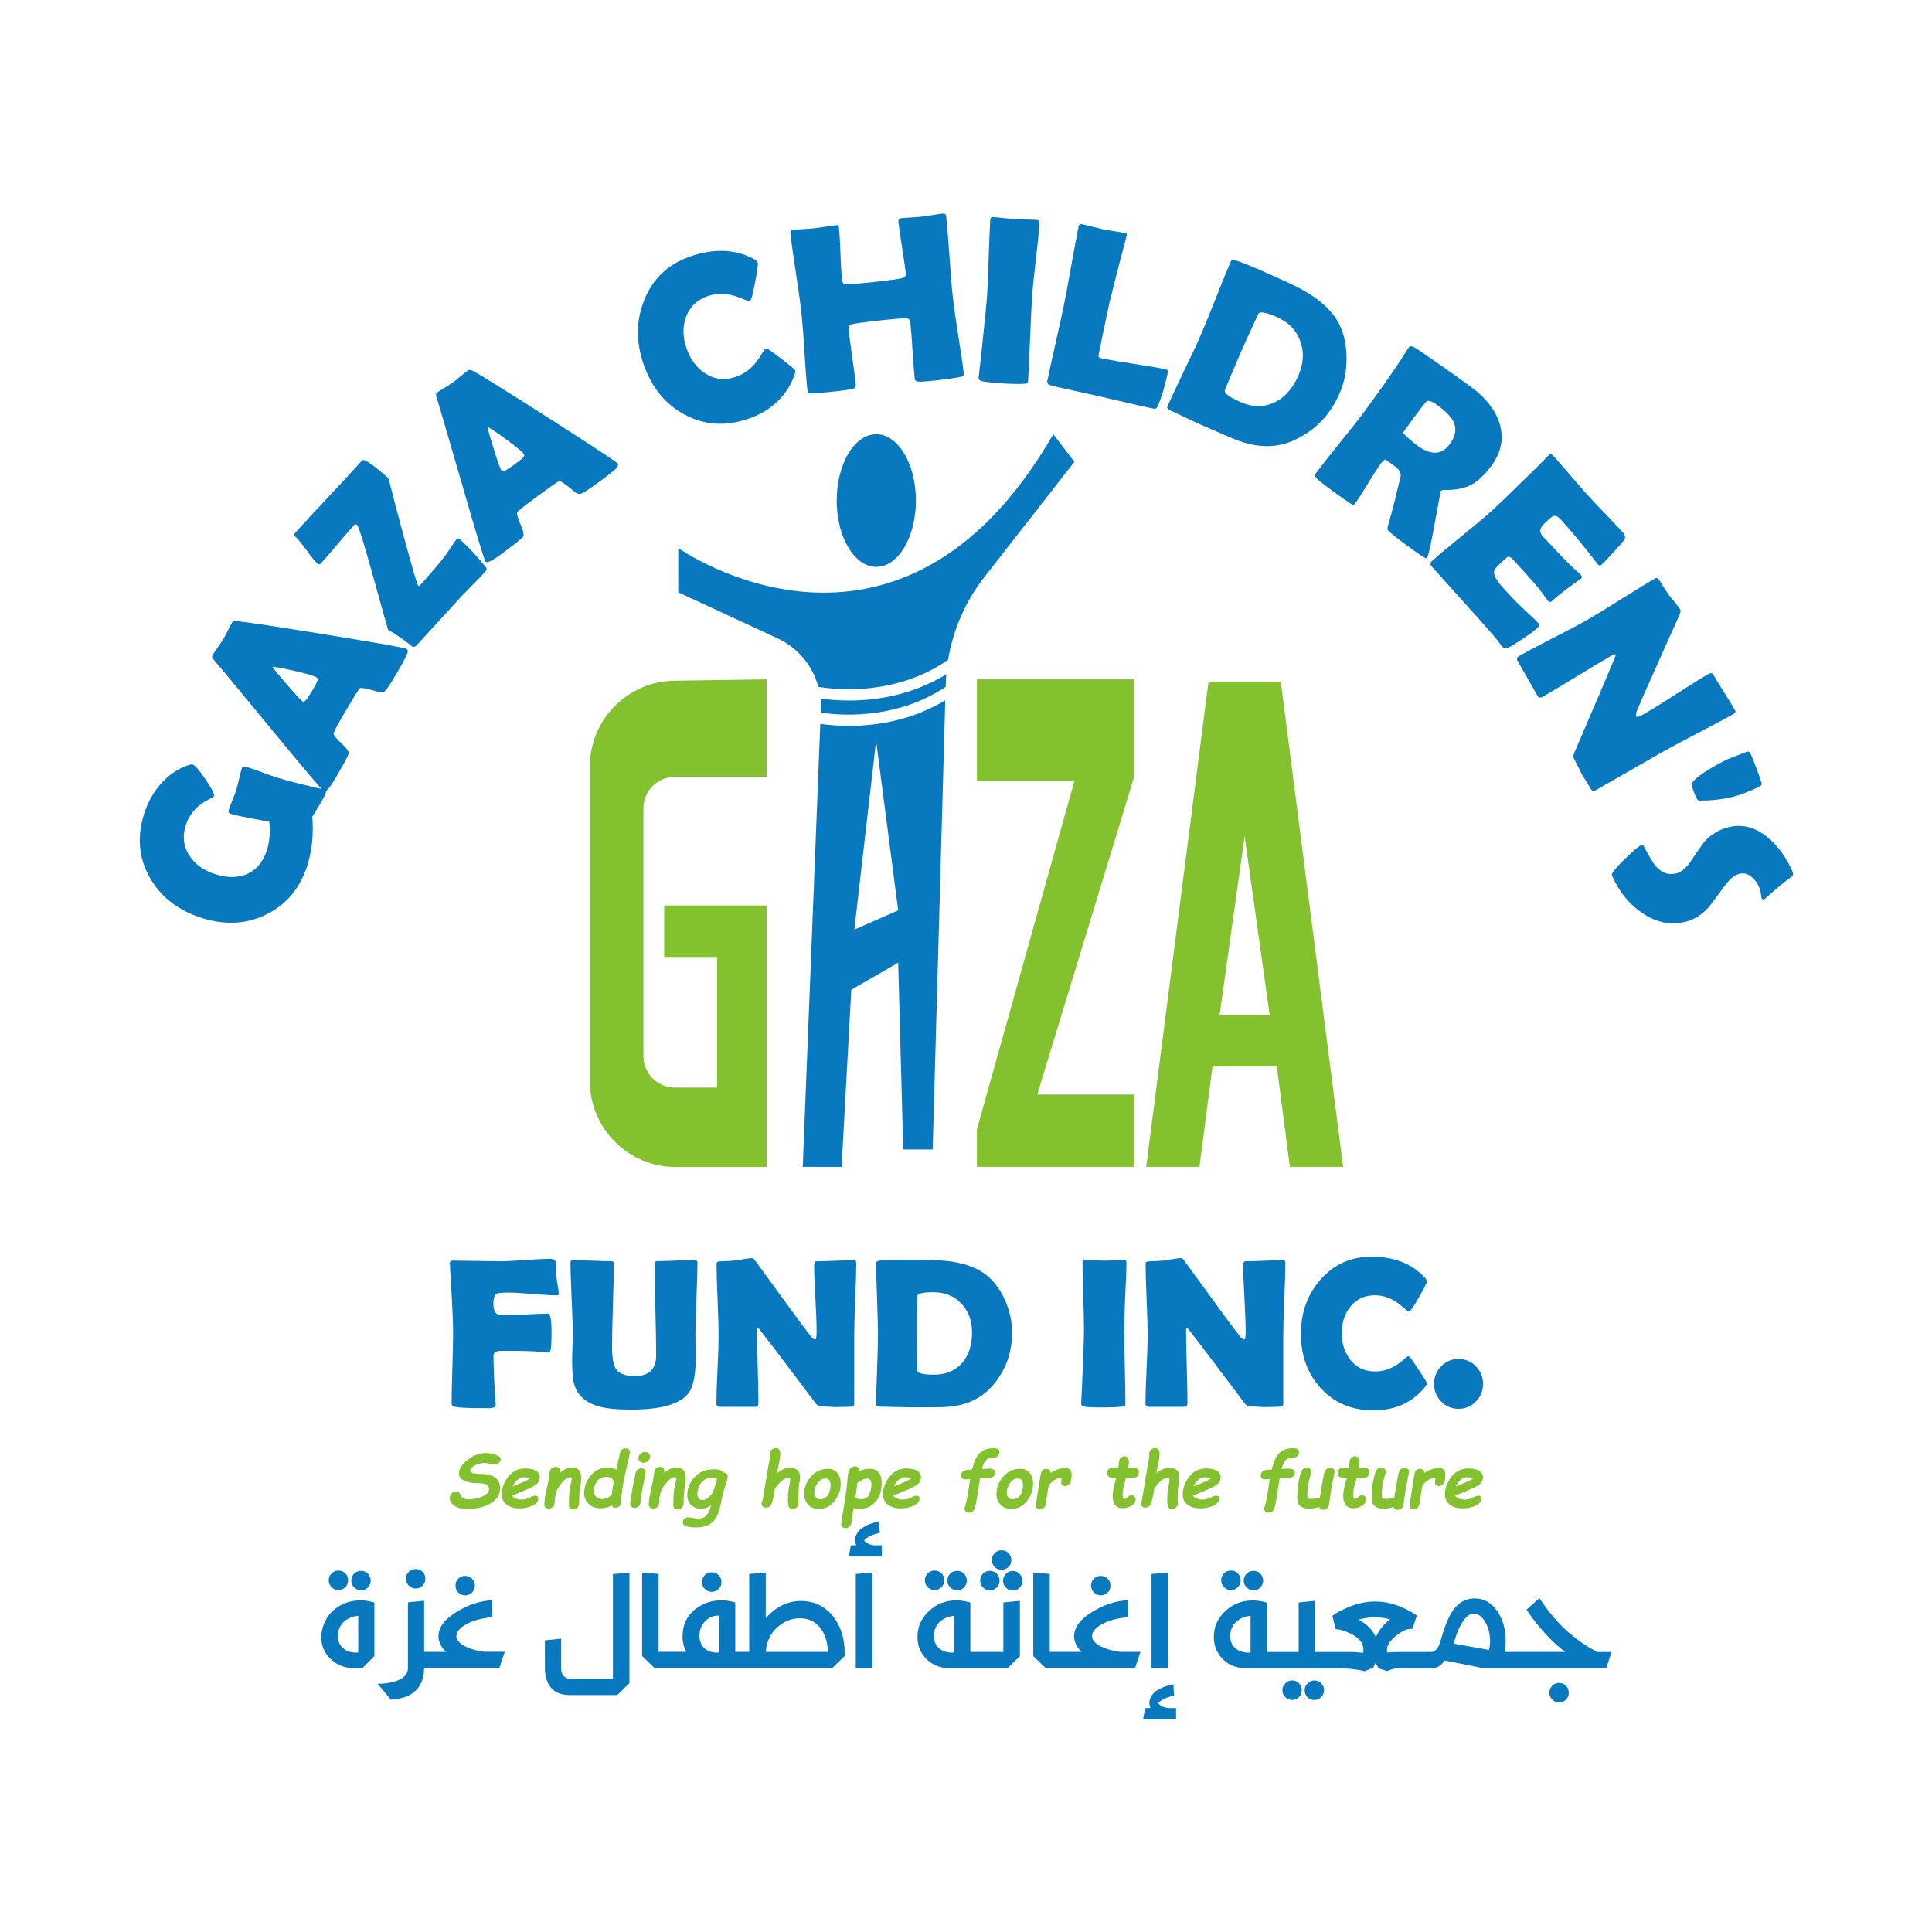 <?xml version="1.0" encoding="utf-8"?>
<!-- Generator: Adobe Illustrator 25.0.0, SVG Export Plug-In . SVG Version: 6.00 Build 0)  -->
<svg version="1.1" id="Layer_1" xmlns="http://www.w3.org/2000/svg" xmlns:xlink="http://www.w3.org/1999/xlink" x="0px" y="0px"
	 viewBox="0 0 283.46 283.46" style="enable-background:new 0 0 283.46 283.46;" xml:space="preserve">
<style type="text/css">
	.st0{fill:#0879BF;}
	.st1{fill:#83C22E;}
</style>
<g>
	<g>
		<path class="st0" d="M49.52,235.79c-1.22,0.81-1.99,2-2.31,3.58c-0.05,0.24-0.07,0.53-0.07,0.87c0,1.18,0.41,2.19,1.24,3.04
			c0.81,0.83,1.82,1.32,3.04,1.46h1.76l1.75-1.75v-7.87c-0.72-0.21-1.39-0.32-2-0.32C51.66,234.8,50.52,235.13,49.52,235.79z
			 M52.56,242.46c-0.04,0.01-0.13,0.01-0.29,0.01c-0.78,0-1.42-0.21-1.9-0.62c-0.53-0.44-0.79-1.04-0.79-1.8
			c0-0.86,0.29-1.56,0.88-2.11c0.54-0.5,1.24-0.79,2.1-0.87V242.46z"/>
		<path class="st0" d="M49.65,233.29c0.4,0,0.75-0.14,1.03-0.43c0.27-0.28,0.4-0.61,0.4-1c0-0.4-0.13-0.73-0.4-1.01
			c-0.28-0.28-0.62-0.42-1.03-0.42c-0.4,0-0.73,0.14-1.01,0.42c-0.28,0.28-0.41,0.62-0.41,1.01c0,0.39,0.14,0.72,0.41,1
			C48.91,233.14,49.25,233.29,49.65,233.29z"/>
		<path class="st0" d="M52.97,233.33c0.4,0,0.73-0.14,1.01-0.43c0.28-0.28,0.41-0.61,0.41-1s-0.14-0.73-0.41-1.01
			c-0.28-0.28-0.61-0.42-1.01-0.42c-0.4,0-0.74,0.14-1.02,0.42c-0.28,0.28-0.41,0.62-0.41,1.01s0.14,0.72,0.41,1
			C52.24,233.18,52.58,233.33,52.97,233.33z"/>
		<path class="st0" d="M60.97,233.06c0.4,0,0.75-0.14,1.03-0.42c0.28-0.28,0.41-0.61,0.41-1c0-0.4-0.14-0.74-0.41-1.02
			s-0.62-0.41-1.03-0.41c-0.4,0-0.73,0.14-1,0.41c-0.28,0.28-0.41,0.62-0.41,1.02c0,0.38,0.14,0.72,0.41,1
			C60.25,232.92,60.58,233.06,60.97,233.06z"/>
		<path class="st0" d="M68.23,234.07c0.4,0,0.75-0.14,1.03-0.43c0.28-0.28,0.41-0.61,0.41-1c0-0.39-0.14-0.73-0.41-1.01
			c-0.28-0.28-0.62-0.42-1.03-0.42c-0.39,0-0.72,0.14-1,0.42c-0.27,0.28-0.4,0.62-0.4,1.01c0,0.39,0.13,0.72,0.4,1
			C67.51,233.92,67.84,234.07,68.23,234.07z"/>
		<path class="st0" d="M68.02,241.43c-0.7-0.41-1.06-0.86-1.06-1.35c0-0.63,0.46-1.21,1.38-1.74c0.99-0.56,2.28-0.92,3.86-1.07
			v-2.49c-1.77,0.1-3.49,0.66-5.15,1.68c-1.81,1.1-2.72,2.3-2.72,3.61c0,0.8,0.36,1.56,1.09,2.29h-2.01h-0.38h-0.8v-7.5l-2.38,0.23
			v9.64c0,0.97-0.7,1.64-2.1,2.02c-0.71,0.19-1.49,0.29-2.34,0.29l1.95,2.34c1.9-0.12,3.26-0.73,4.06-1.85
			c0.53-0.74,0.8-1.66,0.8-2.76v-0.05h0.8h0.38h9.86l0.8-2.37h-3C69.79,242.18,68.77,241.87,68.02,241.43z"/>
		<path class="st0" d="M89.91,246.32H83.7c-0.26-0.01-0.49-0.07-0.69-0.19c-0.46-0.25-0.68-0.71-0.68-1.37v-4.34l-2.38,0.25v4.07
			c-0.01,0.74,0.11,1.4,0.36,1.98c0.54,1.32,1.65,1.98,3.31,1.98h6.93l1.8-1.75v-16.22l-2.42,0.21V246.32z"/>
		<path class="st0" d="M104.4,233.55c0.41,0,0.76-0.14,1.04-0.43c0.28-0.28,0.41-0.61,0.41-1c0-0.4-0.14-0.73-0.41-1.01
			c-0.28-0.29-0.63-0.43-1.04-0.43c-0.39,0-0.72,0.14-1,0.43c-0.27,0.28-0.4,0.62-0.4,1.01c0,0.39,0.13,0.72,0.4,1
			C103.67,233.4,104,233.55,104.4,233.55z"/>
		<path class="st0" d="M117.5,234.89c-1.95,0-3.67,0.85-5.15,2.54v-6.7l-2.43,0.2v11.43h-0.82h-0.38h-0.84v-7.25
			c-0.72-0.21-1.39-0.32-2-0.32c-1.4,0-2.65,0.4-3.74,1.21c-1.33,0.99-2,2.38-2,4.16c0,0.75,0.18,1.48,0.55,2.19h-1.41h-0.38h-2.27
			v-11.43l-2.42-0.2v12.25l1.81,1.75h2.88h0.38h9.44h0.38h13.01l1.81-1.74c0.01-0.1,0.01-0.27,0.01-0.52c0-2.04-0.54-3.78-1.63-5.21
			C121.09,235.68,119.49,234.89,117.5,234.89z M105.51,242.46c-0.05,0.01-0.15,0.01-0.3,0.01c-0.85,0-1.5-0.25-1.97-0.76
			c-0.42-0.45-0.62-1.02-0.62-1.71c0-0.77,0.24-1.44,0.73-2.02c0.53-0.63,1.22-0.94,2.06-0.94h0.11V242.46z M112.35,242.37
			c0.1-1.47,0.67-2.68,1.71-3.62c0.97-0.88,2.08-1.32,3.32-1.32c1.11,0,2.03,0.39,2.76,1.16c0.82,0.88,1.27,2.14,1.34,3.78H112.35z"
			/>
		<polygon class="st0" points="125.56,244.73 128,244.73 128,230.73 125.56,230.93 		"/>
		<path class="st0" d="M126.78,226c0.24-0.32,0.7-0.6,1.37-0.85c0.25-0.09,0.56-0.17,0.94-0.25c-0.05-0.52-0.08-0.96-0.08-1.33
			c0-0.17,0-0.27,0.01-0.32c-0.56,0.06-1.17,0.24-1.82,0.54c-0.27,0.13-0.54,0.29-0.8,0.45c-0.63,0.53-0.94,1.11-0.94,1.72
			c0,0.26,0.06,0.51,0.17,0.75c-0.39,0-0.65,0.01-0.79,0.03c-0.03,0.01-0.03,0.01-0.01,0.02l-0.28,1.59h4.83v-1.63h-1.2
			C127.49,226.61,127.02,226.37,126.78,226z"/>
		<path class="st0" d="M140.43,233.33c0.4,0,0.73-0.14,1.01-0.43c0.28-0.28,0.41-0.61,0.41-1s-0.14-0.73-0.41-1.01
			c-0.28-0.28-0.61-0.42-1.01-0.42c-0.4,0-0.74,0.14-1.02,0.42c-0.28,0.28-0.41,0.62-0.41,1.01s0.14,0.72,0.41,1
			C139.7,233.18,140.04,233.33,140.43,233.33z"/>
		<path class="st0" d="M137.11,233.29c0.4,0,0.75-0.14,1.03-0.43c0.27-0.28,0.4-0.61,0.4-1c0-0.4-0.13-0.73-0.4-1.01
			c-0.28-0.28-0.62-0.42-1.03-0.42c-0.4,0-0.73,0.14-1.01,0.42c-0.28,0.28-0.41,0.62-0.41,1.01c0,0.39,0.14,0.72,0.41,1
			C136.37,233.14,136.71,233.29,137.11,233.29z"/>
		<path class="st0" d="M148.59,230.49c-0.4,0-0.73,0.14-1.01,0.43c-0.28,0.28-0.41,0.62-0.41,1.01c0,0.39,0.14,0.72,0.41,1
			c0.28,0.29,0.61,0.43,1.01,0.43c0.4,0,0.73-0.14,1.01-0.43c0.28-0.28,0.41-0.61,0.41-1c0-0.39-0.14-0.73-0.41-1.01
			C149.32,230.64,148.98,230.49,148.59,230.49z"/>
		<path class="st0" d="M146.93,230.32c0.41,0,0.76-0.14,1.04-0.42c0.28-0.28,0.41-0.61,0.41-1c0-0.4-0.14-0.75-0.41-1.03
			c-0.28-0.28-0.62-0.41-1.04-0.41c-0.39,0-0.72,0.14-1,0.41c-0.27,0.28-0.4,0.62-0.4,1.03c0,0.39,0.13,0.72,0.4,1
			C146.21,230.18,146.54,230.32,146.93,230.32z"/>
		<path class="st0" d="M147.2,242.37h-3.68h-0.38h-0.77v-7.25c-0.72-0.21-1.4-0.32-2.03-0.32c-1.56,0-2.91,0.52-4.03,1.55
			c-1.13,1.05-1.7,2.33-1.7,3.83c0,1.15,0.37,2.16,1.11,3.01c0.79,0.91,1.85,1.43,3.15,1.55h4.27h0.38h4.33l1.79-1.75v-8.12
			l-2.43,0.24V242.37z M139.99,242.46c-0.05,0.01-0.14,0.01-0.29,0.01c-0.78,0-1.42-0.21-1.9-0.62c-0.52-0.44-0.78-1.04-0.78-1.8
			c0-0.86,0.29-1.56,0.87-2.1c0.54-0.5,1.24-0.79,2.11-0.88V242.46z"/>
		<path class="st0" d="M145.22,233.33c0.41,0,0.75-0.14,1.03-0.43c0.27-0.28,0.4-0.61,0.4-1c0-0.4-0.13-0.73-0.4-1.01
			c-0.28-0.28-0.62-0.42-1.03-0.42c-0.4,0-0.73,0.14-1.01,0.42c-0.27,0.28-0.4,0.62-0.4,1.01s0.13,0.72,0.4,1
			C144.49,233.18,144.82,233.33,145.22,233.33z"/>
		<path class="st0" d="M161.28,241.43c-0.7-0.41-1.06-0.86-1.06-1.35c0-0.63,0.46-1.21,1.38-1.74c0.99-0.56,2.28-0.92,3.86-1.07
			v-2.49c-1.77,0.1-3.49,0.66-5.15,1.68c-1.81,1.1-2.72,2.3-2.72,3.61c0,0.8,0.36,1.56,1.09,2.29h-2.01h-0.38h-2.27v-11.43
			l-2.42-0.2v12.25l1.81,1.75h2.88h0.38h9.86l0.8-2.37h-3C163.04,242.18,162.03,241.87,161.28,241.43z"/>
		<path class="st0" d="M161.49,234.07c0.4,0,0.75-0.14,1.03-0.43c0.28-0.28,0.41-0.61,0.41-1c0-0.39-0.14-0.73-0.41-1.01
			c-0.28-0.28-0.62-0.42-1.03-0.42c-0.39,0-0.72,0.14-1,0.42c-0.27,0.28-0.4,0.62-0.4,1.01c0,0.39,0.13,0.72,0.4,1
			C160.77,233.92,161.1,234.07,161.49,234.07z"/>
		<path class="st0" d="M169.94,249.88c0.24-0.32,0.7-0.6,1.38-0.85c0.25-0.09,0.56-0.17,0.94-0.25c-0.05-0.52-0.08-0.96-0.08-1.33
			c0-0.17,0-0.27,0.01-0.32c-0.56,0.06-1.17,0.24-1.82,0.54c-0.27,0.13-0.54,0.29-0.8,0.45c-0.63,0.53-0.94,1.11-0.94,1.72
			c0,0.26,0.06,0.51,0.17,0.75c-0.44,0-0.7,0.01-0.79,0.02c-0.03,0.01-0.03,0.01-0.01,0.02l-0.28,1.6h4.83v-1.63h-1.2
			C170.65,250.49,170.18,250.25,169.94,249.88z"/>
		<polygon class="st0" points="171.39,230.73 168.95,230.93 168.95,244.73 171.39,244.73 		"/>
		<path class="st0" d="M183.91,233.33c0.4,0,0.73-0.14,1.01-0.43c0.28-0.28,0.41-0.61,0.41-1s-0.14-0.73-0.41-1.01
			c-0.28-0.28-0.61-0.42-1.01-0.42c-0.4,0-0.74,0.14-1.02,0.42c-0.28,0.28-0.41,0.62-0.41,1.01s0.14,0.72,0.41,1
			C183.18,233.18,183.52,233.33,183.91,233.33z"/>
		<path class="st0" d="M180.59,233.29c0.4,0,0.75-0.14,1.03-0.43c0.27-0.28,0.4-0.61,0.4-1c0-0.4-0.13-0.73-0.4-1.01
			c-0.28-0.28-0.62-0.42-1.03-0.42c-0.4,0-0.73,0.14-1.01,0.42c-0.28,0.28-0.41,0.62-0.41,1.01c0,0.39,0.14,0.72,0.41,1
			C179.85,233.14,180.19,233.29,180.59,233.29z"/>
		<path class="st0" d="M192.85,246.55c-0.38,0-0.72,0.15-1.02,0.45c-0.28,0.28-0.41,0.61-0.41,0.99s0.13,0.72,0.4,1
			c0.3,0.29,0.64,0.43,1.02,0.43c0.37,0,0.7-0.14,1-0.42c0.29-0.31,0.43-0.65,0.43-1.02c0-0.38-0.14-0.71-0.43-1.01
			C193.56,246.69,193.23,246.55,192.85,246.55z"/>
		<path class="st0" d="M189.6,246.55c-0.41,0-0.75,0.14-1.02,0.43c-0.29,0.27-0.43,0.61-0.43,1.01c0,0.38,0.14,0.72,0.42,1
			c0.28,0.28,0.62,0.42,1.01,0.42c0.4,0,0.74-0.14,1.01-0.42c0.28-0.29,0.41-0.63,0.41-1.02c0-0.39-0.14-0.72-0.41-1
			C190.33,246.69,190,246.55,189.6,246.55z"/>
		<path class="st0" d="M234.34,242.37c-3.38-1.74-6.21-4.37-8.47-7.9l-1.91,1.69c1.66,2.49,3.55,4.56,5.66,6.21h-6.35h-0.38h-2.14
			c0.11-0.6,0.16-1.15,0.16-1.65c0-1.7-0.41-3.14-1.23-4.33c-0.86-1.24-1.95-1.86-3.28-1.87c-1.2-0.01-2.2,0.47-3,1.46
			c-0.54,0.67-1.04,1.67-1.51,3c-0.08,0.24-0.21,0.65-0.38,1.25c-0.14,0.49-0.26,0.86-0.36,1.09c-0.29,0.71-0.69,1.06-1.19,1.06
			h-0.82h-0.38h-3.33c-0.85,0-1.48,0.03-1.88,0.09c-0.23-0.74,0.17-1.55,1.2-2.4c0.97-0.81,1.8-1.17,2.48-1.08l0.65-1.97
			c-2.06-1.37-4.1-2.05-6.1-2.05c-1.47,0-2.96,0.35-4.45,1.05c-0.95,0.44-1.56,0.8-1.83,1.07l0.47,1.94c0.56,0,1.36,0.25,2.39,0.74
			h-0.01c1.31,0.7,1.86,1.62,1.64,2.74c-0.6-0.08-1.22-0.13-1.87-0.13h-3.54h-0.38h-1.24v-7.51l-2.42,0.24v7.27H187h-0.38h-0.77
			v-7.25c-0.72-0.21-1.4-0.32-2.03-0.32c-1.56,0-2.91,0.52-4.03,1.55c-1.13,1.05-1.7,2.33-1.7,3.83c0,1.15,0.37,2.16,1.11,3.01
			c0.79,0.91,1.85,1.43,3.15,1.55h4.27H187h7.21h0.38h1.29c1.67,0,3.12,0.15,4.36,0.44l1.25-0.52c0.19-0.4,0.3-0.64,0.34-0.72
			c0.1,0.22,0.25,0.49,0.45,0.83l1.26,0.41c0.04-0.05,0.24-0.12,0.59-0.24c0.46-0.15,0.87-0.21,1.24-0.2h3.38h0.38h0.94
			c0.8,0,1.41-0.37,1.84-1.13l5.69,1.13h5.28h0.38h12.41l0.77-2.37H234.34z M183.47,242.46c-0.05,0.01-0.14,0.01-0.29,0.01
			c-0.78,0-1.42-0.21-1.9-0.62c-0.52-0.44-0.78-1.04-0.78-1.8c0-0.86,0.29-1.56,0.87-2.1c0.54-0.5,1.24-0.79,2.11-0.88V242.46z
			 M201.86,240.22c-0.43-1.04-1.27-1.9-2.51-2.58c0.78-0.24,1.57-0.36,2.37-0.36c0.74,0,1.48,0.1,2.23,0.31
			C203.04,238.27,202.34,239.14,201.86,240.22z M218.47,242.08l-5.19-0.93c0.39-1.44,0.86-2.55,1.41-3.34c0.5-0.7,1-1.06,1.51-1.06
			c0.65,0,1.21,0.4,1.7,1.21c0.48,0.81,0.72,1.76,0.72,2.86C218.62,241.2,218.57,241.62,218.47,242.08z"/>
		<path class="st0" d="M228.75,246.91c-0.4,0-0.74,0.14-1.02,0.43c-0.28,0.28-0.41,0.62-0.41,1.01c0,0.39,0.14,0.72,0.41,1
			c0.28,0.29,0.62,0.43,1.02,0.43c0.4,0,0.73-0.14,1.01-0.43c0.28-0.28,0.41-0.61,0.41-1c0-0.39-0.14-0.73-0.41-1.01
			C229.48,247.06,229.15,246.91,228.75,246.91z"/>
	</g>
	<g>
		<path class="st1" d="M66,219.82c0-0.29,0.09-0.53,0.27-0.71c0.18-0.18,0.4-0.28,0.65-0.28c0.31,0,0.53,0.16,0.64,0.49
			c0.13,0.44,0.55,0.66,1.27,0.66c0.58,0,1.22-0.14,1.9-0.41c0.68-0.27,1.02-0.64,1.02-1.11c0-0.32-0.13-0.54-0.38-0.66
			c-0.25-0.12-0.8-0.19-1.63-0.2c-0.65-0.01-1.21-0.15-1.69-0.39s-0.71-0.58-0.71-1c0-0.7,0.43-1.38,1.28-2.04
			c0.85-0.66,1.76-0.99,2.73-0.99c0.37,0,0.82,0.09,1.34,0.27c0.52,0.18,0.79,0.38,0.79,0.62c0,0.16-0.08,0.34-0.25,0.52
			c-0.17,0.18-0.37,0.27-0.61,0.27c-0.18,0-0.43-0.04-0.75-0.11c-0.29-0.07-0.54-0.11-0.74-0.11c-0.47,0-0.94,0.12-1.42,0.35
			c-0.48,0.23-0.71,0.49-0.71,0.77c0,0.24,0.23,0.39,0.7,0.46l1.25,0.06c0.49,0.02,0.92,0.12,1.3,0.28
			c0.37,0.16,0.65,0.39,0.84,0.69c0.19,0.29,0.28,0.64,0.28,1.04c0,1-0.48,1.77-1.44,2.31s-2.08,0.8-3.35,0.8
			c-0.82,0-1.45-0.16-1.89-0.47C66.22,220.62,66,220.25,66,219.82z"/>
		<path class="st1" d="M75.11,219.45c0.31,0.37,0.77,0.56,1.38,0.56c0.47,0,0.9-0.1,1.26-0.3c0.33-0.18,0.58-0.26,0.76-0.26
			c0.32,0,0.47,0.14,0.47,0.41c0,0.42-0.28,0.77-0.85,1.04c-0.57,0.27-1.19,0.41-1.86,0.41c-0.83,0-1.48-0.19-1.95-0.56
			c-0.47-0.37-0.7-0.87-0.7-1.5c0-0.88,0.31-1.73,0.94-2.56c0.63-0.83,1.45-1.24,2.49-1.24c0.68,0,1.21,0.11,1.58,0.34
			c0.38,0.22,0.57,0.54,0.57,0.95c0,0.39-0.15,0.72-0.45,0.99c-0.3,0.27-0.87,0.57-1.71,0.91L75.11,219.45z M75.2,218.08l1.3-0.52
			c0.47-0.2,0.89-0.41,1.25-0.62c-0.21-0.13-0.51-0.2-0.9-0.2C76.2,216.75,75.64,217.19,75.2,218.08z"/>
		<path class="st1" d="M82.14,216.1c0.61-0.53,1.2-0.79,1.78-0.79c0.9,0,1.36,0.52,1.36,1.56c0,0.28-0.03,0.62-0.09,1l-0.07,0.39
			c-0.09,0.54-0.13,1.02-0.13,1.43c0,0.49-0.01,0.83-0.04,1.03c-0.02,0.2-0.12,0.37-0.28,0.52c-0.16,0.15-0.35,0.22-0.57,0.22
			c-0.43,0-0.64-0.21-0.64-0.62c0-0.91,0.03-1.57,0.08-2c0.05-0.42,0.14-0.9,0.27-1.42c0.05-0.2,0.08-0.34,0.08-0.42
			c0-0.18-0.06-0.27-0.18-0.27c-0.34,0-0.7,0.2-1.09,0.61c-0.38,0.4-0.67,0.82-0.87,1.24c-0.2,0.42-0.32,0.96-0.36,1.61
			c-0.01,0.31-0.04,0.53-0.09,0.65c-0.04,0.12-0.14,0.23-0.28,0.34c-0.14,0.11-0.32,0.16-0.52,0.16c-0.19,0-0.34-0.05-0.46-0.16
			c-0.12-0.11-0.18-0.25-0.18-0.41l0.04-0.58c0.03-0.39,0.14-1.02,0.34-1.88c0.19-0.8,0.3-1.35,0.33-1.65
			c0.03-0.34,0.06-0.6,0.09-0.77s0.13-0.34,0.29-0.47c0.16-0.13,0.35-0.2,0.57-0.2c0.47,0,0.67,0.28,0.62,0.84V216.1z"/>
		<path class="st1" d="M90.42,215.66c0.27-1.32,0.47-2.18,0.58-2.57s0.38-0.59,0.79-0.59c0.41,0,0.61,0.19,0.61,0.58
			c0,0.19-0.17,1.01-0.51,2.45c-0.28,1.19-0.48,2.21-0.6,3.07c-0.12,0.86-0.17,1.43-0.17,1.71c0,0.17-0.01,0.31-0.04,0.41
			c-0.03,0.1-0.12,0.21-0.27,0.33c-0.15,0.12-0.32,0.18-0.51,0.18c-0.27,0-0.45-0.12-0.54-0.37c-0.52,0.29-1.07,0.44-1.64,0.44
			c-0.75,0-1.34-0.22-1.77-0.66c-0.43-0.44-0.64-0.97-0.64-1.59c0-0.94,0.32-1.79,0.97-2.57c0.64-0.78,1.49-1.17,2.54-1.17
			C89.74,215.32,90.14,215.43,90.42,215.66z M90.05,217.36c-0.17-0.45-0.51-0.67-1.03-0.67c-0.67,0-1.15,0.23-1.46,0.68
			c-0.3,0.46-0.45,0.92-0.45,1.38c0,0.34,0.12,0.62,0.36,0.85c0.24,0.23,0.53,0.34,0.87,0.34c0.47,0,0.94-0.2,1.4-0.61
			C89.74,219.2,89.84,218.55,90.05,217.36z"/>
		<path class="st1" d="M93.11,221.24c-0.2,0-0.35-0.06-0.47-0.17c-0.12-0.11-0.18-0.26-0.18-0.43l0.15-1.1
			c0.1-0.74,0.23-1.46,0.39-2.18c0.13-0.53,0.21-0.93,0.24-1.21c0.03-0.2,0.13-0.37,0.29-0.51c0.17-0.14,0.36-0.21,0.57-0.21
			c0.19,0,0.34,0.06,0.45,0.17c0.12,0.11,0.18,0.26,0.18,0.44c0,0.14-0.08,0.56-0.24,1.24c-0.16,0.69-0.28,1.35-0.36,1.98
			c-0.08,0.64-0.14,1.07-0.18,1.28c-0.04,0.21-0.14,0.39-0.3,0.51C93.49,221.17,93.31,221.24,93.11,221.24z M93.67,213.93
			c0-0.25,0.1-0.46,0.31-0.64c0.2-0.18,0.43-0.27,0.67-0.27c0.21,0,0.38,0.07,0.52,0.2c0.14,0.13,0.22,0.29,0.22,0.48
			c0,0.24-0.1,0.45-0.3,0.64c-0.2,0.18-0.43,0.28-0.69,0.28c-0.21,0-0.38-0.07-0.52-0.2C93.74,214.27,93.67,214.11,93.67,213.93z"/>
		<path class="st1" d="M97.47,216.1c0.61-0.53,1.2-0.79,1.78-0.79c0.9,0,1.36,0.52,1.36,1.56c0,0.28-0.03,0.62-0.09,1l-0.07,0.39
			c-0.09,0.54-0.13,1.02-0.13,1.43c0,0.49-0.01,0.83-0.04,1.03c-0.02,0.2-0.12,0.37-0.28,0.52c-0.16,0.15-0.35,0.22-0.57,0.22
			c-0.43,0-0.64-0.21-0.64-0.62c0-0.91,0.03-1.57,0.08-2c0.05-0.42,0.14-0.9,0.27-1.42c0.05-0.2,0.08-0.34,0.08-0.42
			c0-0.18-0.06-0.27-0.18-0.27c-0.34,0-0.7,0.2-1.09,0.61c-0.38,0.4-0.67,0.82-0.87,1.24c-0.2,0.42-0.32,0.96-0.36,1.61
			c-0.01,0.31-0.04,0.53-0.09,0.65c-0.04,0.12-0.14,0.23-0.28,0.34c-0.14,0.11-0.32,0.16-0.52,0.16c-0.19,0-0.34-0.05-0.46-0.16
			c-0.12-0.11-0.18-0.25-0.18-0.41l0.04-0.58c0.03-0.39,0.14-1.02,0.34-1.88c0.19-0.8,0.3-1.35,0.33-1.65
			c0.03-0.34,0.06-0.6,0.09-0.77c0.03-0.18,0.13-0.34,0.29-0.47c0.16-0.13,0.35-0.2,0.57-0.2c0.47,0,0.67,0.28,0.62,0.84V216.1z"/>
		<path class="st1" d="M104.35,220.79c-0.41,0.37-0.9,0.56-1.45,0.56c-0.65,0-1.16-0.19-1.52-0.56c-0.36-0.37-0.55-0.84-0.55-1.41
			c0-0.97,0.35-1.84,1.06-2.63c0.71-0.79,1.68-1.18,2.91-1.18c0.68,0,1.14,0.16,1.39,0.49c0.38,0.05,0.57,0.25,0.57,0.62
			c0,0.21-0.1,0.6-0.3,1.19c-0.27,0.8-0.5,1.69-0.69,2.67c-0.24,1.32-0.64,2.24-1.22,2.77c-0.57,0.53-1.38,0.79-2.42,0.79
			c-1.3,0-1.95-0.24-1.95-0.73c0-0.19,0.07-0.37,0.21-0.52c0.14-0.16,0.33-0.23,0.57-0.23c0.17,0,0.4,0.03,0.68,0.09
			c0.31,0.07,0.58,0.1,0.8,0.1c0.52,0,0.93-0.16,1.23-0.48C103.96,222.01,104.19,221.49,104.35,220.79z M105.21,217
			c-0.24-0.15-0.46-0.22-0.67-0.22c-0.7,0-1.24,0.25-1.63,0.75c-0.39,0.5-0.59,1.05-0.59,1.67c0,0.59,0.27,0.88,0.8,0.88
			c0.27,0,0.56-0.14,0.87-0.42c0.31-0.28,0.53-0.56,0.65-0.84C104.75,218.54,104.94,217.94,105.21,217z"/>
		<path class="st1" d="M114.01,216.15c0.6-0.52,1.23-0.78,1.91-0.78c0.48,0,0.85,0.11,1.09,0.32c0.24,0.21,0.36,0.56,0.36,1.06
			c0,0.1-0.01,0.22-0.02,0.33c-0.15,1-0.22,1.95-0.22,2.84c0,0.32,0.01,0.55,0.03,0.69c0.02,0.16-0.06,0.33-0.23,0.51
			c-0.17,0.18-0.39,0.27-0.64,0.27c-0.26,0-0.44-0.09-0.54-0.26c-0.09-0.17-0.14-0.57-0.14-1.2c0-0.73,0.08-1.46,0.24-2.18
			c0.06-0.28,0.09-0.49,0.09-0.62c0-0.22-0.08-0.32-0.23-0.32c-0.62,0-1.29,0.53-2.01,1.6c-0.21,1.36-0.41,2.16-0.6,2.41
			c-0.19,0.25-0.42,0.38-0.7,0.38c-0.2,0-0.36-0.06-0.48-0.18c-0.13-0.12-0.19-0.26-0.19-0.41c0-0.12,0.04-0.25,0.12-0.4
			c0.05-0.12,0.18-0.85,0.4-2.22l0.46-2.83l0.04-0.17c0.13-0.5,0.19-0.95,0.19-1.34c0-0.33,0.03-0.56,0.09-0.7
			c0.06-0.14,0.17-0.25,0.31-0.35c0.15-0.09,0.31-0.14,0.49-0.14c0.43,0,0.65,0.28,0.65,0.84c0,0.42-0.09,1.03-0.27,1.81
			C114.14,215.4,114.07,215.75,114.01,216.15z"/>
		<path class="st1" d="M117.98,219.18c0-0.9,0.32-1.73,0.98-2.51c0.65-0.78,1.49-1.17,2.51-1.17c0.59,0,1.05,0.2,1.38,0.6
			c0.34,0.4,0.5,0.93,0.5,1.58c0,0.94-0.31,1.8-0.92,2.56c-0.61,0.76-1.38,1.15-2.3,1.15c-0.64,0-1.16-0.21-1.56-0.63
			C118.18,220.34,117.98,219.82,117.98,219.18z M119.48,218.96c0,0.3,0.07,0.55,0.22,0.73c0.15,0.18,0.36,0.28,0.64,0.28
			c0.47,0,0.84-0.2,1.11-0.59c0.28-0.39,0.41-0.9,0.41-1.51c0-0.63-0.24-0.95-0.73-0.95c-0.47,0-0.87,0.23-1.19,0.69
			C119.64,218.06,119.48,218.51,119.48,218.96z"/>
		<path class="st1" d="M125.24,221.28l-0.34,2.19c-0.03,0.21-0.13,0.39-0.29,0.52c-0.16,0.14-0.35,0.21-0.56,0.21
			c-0.2,0-0.35-0.06-0.47-0.17c-0.12-0.11-0.17-0.26-0.17-0.43c0-0.1,0.11-0.81,0.34-2.14c0.34-2.06,0.55-3.69,0.64-4.9
			c0.03-0.45,0.14-0.8,0.35-1.05c0.2-0.25,0.43-0.37,0.69-0.37c0.2,0,0.36,0.07,0.47,0.2c0.12,0.13,0.16,0.3,0.13,0.49l-0.02,0.05
			c0.52-0.26,1.03-0.39,1.51-0.39c1.22,0,1.83,0.7,1.83,2.09c0,1.23-0.32,2.17-0.95,2.82c-0.63,0.65-1.36,0.97-2.19,0.97
			C125.85,221.39,125.54,221.35,125.24,221.28z M125.79,217.58c-0.06,0.57-0.16,1.3-0.3,2.21c0.3,0.1,0.61,0.16,0.94,0.16
			c0.5,0,0.86-0.22,1.08-0.66c0.22-0.44,0.34-0.94,0.34-1.5c0-0.57-0.19-0.86-0.57-0.86C126.82,216.94,126.33,217.15,125.79,217.58z
			"/>
		<path class="st1" d="M131.04,219.45c0.31,0.37,0.77,0.56,1.38,0.56c0.47,0,0.9-0.1,1.26-0.3c0.33-0.18,0.58-0.26,0.76-0.26
			c0.32,0,0.47,0.14,0.47,0.41c0,0.42-0.28,0.77-0.85,1.04c-0.57,0.27-1.19,0.41-1.86,0.41c-0.83,0-1.48-0.19-1.95-0.56
			c-0.47-0.37-0.7-0.87-0.7-1.5c0-0.88,0.31-1.73,0.94-2.56c0.63-0.83,1.45-1.24,2.49-1.24c0.68,0,1.21,0.11,1.58,0.34
			c0.38,0.22,0.57,0.54,0.57,0.95c0,0.39-0.15,0.72-0.45,0.99c-0.3,0.27-0.87,0.57-1.71,0.91L131.04,219.45z M131.14,218.08
			l1.3-0.52c0.47-0.2,0.89-0.41,1.25-0.62c-0.21-0.13-0.51-0.2-0.9-0.2C132.13,216.75,131.58,217.19,131.14,218.08z"/>
		<path class="st1" d="M144.07,215.54c0.49-0.04,0.84-0.06,1.04-0.06c0.67,0,0.97,0.23,0.9,0.69c-0.08,0.47-0.47,0.7-1.18,0.68
			c-0.23-0.01-0.57,0.01-1.04,0.05c-0.07,0.38-0.15,0.86-0.24,1.45c-0.12,0.85-0.19,1.33-0.21,1.45c-0.1,0.66-0.23,1.18-0.37,1.56
			c-0.14,0.38-0.41,0.58-0.8,0.58c-0.2,0-0.37-0.06-0.49-0.19c-0.13-0.13-0.18-0.29-0.15-0.49c0.01-0.05,0.02-0.09,0.03-0.13
			c0.17-0.51,0.29-1,0.36-1.45l0.43-2.69c-0.07,0-0.18,0.02-0.36,0.04c-0.14,0.02-0.25,0.03-0.32,0.03c-0.22,0-0.39-0.06-0.51-0.19
			c-0.12-0.13-0.17-0.3-0.13-0.51c0.05-0.33,0.26-0.55,0.63-0.66c0.16-0.05,0.48-0.08,0.96-0.09c0.01-0.07,0.07-0.27,0.17-0.61
			c0.23-0.8,0.54-1.4,0.93-1.79c0.5-0.49,1.17-0.73,2.03-0.73c0.66,0,0.95,0.23,0.87,0.7c-0.08,0.47-0.42,0.7-1.03,0.7
			c-0.43,0-0.77,0.15-1.02,0.46c-0.18,0.23-0.34,0.58-0.46,1.06L144.07,215.54z"/>
		<path class="st1" d="M146.2,219.18c0-0.9,0.32-1.73,0.98-2.51c0.65-0.78,1.49-1.17,2.51-1.17c0.59,0,1.05,0.2,1.38,0.6
			c0.34,0.4,0.5,0.93,0.5,1.58c0,0.94-0.31,1.8-0.92,2.56c-0.61,0.76-1.38,1.15-2.3,1.15c-0.64,0-1.16-0.21-1.56-0.63
			C146.4,220.34,146.2,219.82,146.2,219.18z M147.71,218.96c0,0.3,0.07,0.55,0.22,0.73c0.15,0.18,0.36,0.28,0.64,0.28
			c0.47,0,0.84-0.2,1.11-0.59c0.28-0.39,0.41-0.9,0.41-1.51c0-0.63-0.24-0.95-0.73-0.95c-0.47,0-0.87,0.23-1.19,0.69
			C147.87,218.06,147.71,218.51,147.71,218.96z"/>
		<path class="st1" d="M157.15,217.19c-0.03,0.2-0.12,0.39-0.26,0.57c-0.15,0.17-0.35,0.26-0.62,0.26c-0.38,0-0.57-0.17-0.57-0.52
			c0-0.06,0.01-0.12,0.02-0.19l0.05-0.54c-0.82,0.13-1.46,0.54-1.93,1.25l-0.42,2.7c-0.03,0.2-0.13,0.37-0.29,0.51
			c-0.16,0.14-0.35,0.21-0.57,0.21c-0.2,0-0.35-0.07-0.46-0.2c-0.1-0.13-0.14-0.31-0.11-0.52l0.55-3.52l0.13-0.77
			c0.04-0.25,0.09-0.43,0.14-0.54c0.06-0.11,0.15-0.2,0.27-0.27c0.12-0.08,0.27-0.11,0.43-0.11c0.4,0,0.61,0.2,0.62,0.61
			c0.71-0.48,1.45-0.72,2.22-0.72c0.59,0,0.88,0.32,0.88,0.97c0,0.14-0.01,0.29-0.04,0.46L157.15,217.19z"/>
		<path class="st1" d="M166.28,216.83h-0.44c-0.25,0-0.47,0-0.63,0.01c-0.02,0.06-0.04,0.12-0.05,0.17
			c-0.01,0.06-0.03,0.12-0.05,0.18c-0.28,0.94-0.41,1.64-0.41,2.1c0,0.42,0.08,0.63,0.25,0.63s0.35-0.09,0.53-0.29
			c0.18-0.19,0.35-0.28,0.51-0.28c0.15,0,0.29,0.06,0.42,0.18c0.14,0.12,0.21,0.28,0.21,0.48c0,0.35-0.21,0.65-0.62,0.9
			c-0.42,0.25-0.83,0.38-1.25,0.38c-1,0-1.5-0.61-1.5-1.82c0-0.66,0.18-1.53,0.53-2.6c-0.61-0.03-0.98-0.1-1.12-0.22
			c-0.14-0.11-0.21-0.3-0.21-0.57c0-0.22,0.07-0.4,0.22-0.53c0.15-0.14,0.33-0.2,0.56-0.2l0.84,0.08l0.13-1.08
			c0.02-0.19,0.11-0.35,0.26-0.48c0.15-0.13,0.33-0.2,0.53-0.2c0.43,0,0.64,0.3,0.64,0.89c0,0.1-0.04,0.38-0.11,0.83
			c0.1-0.01,0.19-0.02,0.25-0.03c0.2-0.02,0.47-0.01,0.81,0.04c0.34,0.05,0.51,0.27,0.51,0.65c0,0.23-0.08,0.42-0.23,0.56
			S166.49,216.83,166.28,216.83z"/>
		<path class="st1" d="M169.66,216.15c0.6-0.52,1.23-0.78,1.91-0.78c0.48,0,0.85,0.11,1.09,0.32c0.24,0.21,0.36,0.56,0.36,1.06
			c0,0.1-0.01,0.22-0.02,0.33c-0.15,1-0.22,1.95-0.22,2.84c0,0.32,0.01,0.55,0.03,0.69c0.02,0.16-0.06,0.33-0.23,0.51
			c-0.17,0.18-0.39,0.27-0.64,0.27c-0.26,0-0.44-0.09-0.54-0.26c-0.09-0.17-0.14-0.57-0.14-1.2c0-0.73,0.08-1.46,0.24-2.18
			c0.06-0.28,0.09-0.49,0.09-0.62c0-0.22-0.08-0.32-0.23-0.32c-0.62,0-1.29,0.53-2.01,1.6c-0.21,1.36-0.41,2.16-0.6,2.41
			c-0.19,0.25-0.42,0.38-0.7,0.38c-0.2,0-0.36-0.06-0.48-0.18c-0.13-0.12-0.19-0.26-0.19-0.41c0-0.12,0.04-0.25,0.12-0.4
			c0.05-0.12,0.18-0.85,0.4-2.22l0.46-2.83l0.04-0.17c0.13-0.5,0.19-0.95,0.19-1.34c0-0.33,0.03-0.56,0.09-0.7
			c0.06-0.14,0.17-0.25,0.31-0.35c0.15-0.09,0.31-0.14,0.49-0.14c0.43,0,0.65,0.28,0.65,0.84c0,0.42-0.09,1.03-0.27,1.81
			C169.79,215.4,169.72,215.75,169.66,216.15z"/>
		<path class="st1" d="M175.01,219.45c0.31,0.37,0.77,0.56,1.38,0.56c0.47,0,0.9-0.1,1.26-0.3c0.33-0.18,0.58-0.26,0.76-0.26
			c0.32,0,0.47,0.14,0.47,0.41c0,0.42-0.28,0.77-0.85,1.04c-0.57,0.27-1.19,0.41-1.86,0.41c-0.83,0-1.48-0.19-1.95-0.56
			c-0.47-0.37-0.7-0.87-0.7-1.5c0-0.88,0.31-1.73,0.94-2.56c0.63-0.83,1.45-1.24,2.49-1.24c0.68,0,1.21,0.11,1.58,0.34
			c0.38,0.22,0.57,0.54,0.57,0.95c0,0.39-0.15,0.72-0.45,0.99c-0.3,0.27-0.87,0.57-1.71,0.91L175.01,219.45z M175.1,218.08l1.3-0.52
			c0.47-0.2,0.89-0.41,1.25-0.62c-0.21-0.13-0.51-0.2-0.9-0.2C176.1,216.75,175.54,217.19,175.1,218.08z"/>
		<path class="st1" d="M188.03,215.54c0.49-0.04,0.84-0.06,1.04-0.06c0.67,0,0.97,0.23,0.9,0.69c-0.08,0.47-0.47,0.7-1.18,0.68
			c-0.23-0.01-0.57,0.01-1.04,0.05c-0.07,0.38-0.15,0.86-0.24,1.45c-0.12,0.85-0.19,1.33-0.21,1.45c-0.1,0.66-0.23,1.18-0.37,1.56
			c-0.14,0.38-0.41,0.58-0.8,0.58c-0.2,0-0.37-0.06-0.49-0.19c-0.13-0.13-0.18-0.29-0.15-0.49c0.01-0.05,0.02-0.09,0.03-0.13
			c0.17-0.51,0.29-1,0.36-1.45l0.43-2.69c-0.07,0-0.18,0.02-0.36,0.04c-0.14,0.02-0.25,0.03-0.32,0.03c-0.22,0-0.39-0.06-0.51-0.19
			c-0.12-0.13-0.17-0.3-0.13-0.51c0.05-0.33,0.26-0.55,0.63-0.66c0.16-0.05,0.48-0.08,0.96-0.09c0.01-0.07,0.07-0.27,0.17-0.61
			c0.23-0.8,0.54-1.4,0.93-1.79c0.5-0.49,1.17-0.73,2.03-0.73c0.66,0,0.95,0.23,0.87,0.7c-0.08,0.47-0.42,0.7-1.03,0.7
			c-0.43,0-0.77,0.15-1.02,0.46c-0.18,0.23-0.34,0.58-0.46,1.06L188.03,215.54z"/>
		<path class="st1" d="M195.4,217.96l-0.37,2.51c-0.02,0.13-0.03,0.24-0.04,0.34c-0.03,0.2-0.13,0.36-0.29,0.5
			c-0.17,0.13-0.35,0.2-0.56,0.2c-0.3,0-0.5-0.14-0.6-0.41c-0.48,0.17-0.96,0.25-1.45,0.25c-0.45,0-0.82-0.08-1.09-0.24
			c-0.28-0.16-0.46-0.34-0.54-0.55c-0.08-0.21-0.13-0.5-0.13-0.87c0-1,0.09-1.89,0.28-2.68c0.18-0.79,0.35-1.26,0.51-1.43
			c0.15-0.17,0.36-0.25,0.62-0.25c0.19,0,0.35,0.05,0.47,0.16c0.12,0.11,0.18,0.25,0.18,0.42c0,0.13-0.07,0.41-0.2,0.86
			c-0.25,0.8-0.38,1.67-0.38,2.6c0,0.16,0.01,0.3,0.02,0.43c0.14,0.08,0.3,0.12,0.49,0.12c0.41,0,0.86-0.06,1.33-0.17l0.4-2.45
			c0.1-0.58,0.18-1,0.27-1.25c0.08-0.25,0.19-0.43,0.33-0.53c0.14-0.1,0.31-0.15,0.52-0.15c0.19,0,0.35,0.05,0.47,0.16
			c0.12,0.11,0.18,0.25,0.18,0.41c0,0.06-0.07,0.42-0.21,1.09l-0.2,0.94V217.96z"/>
		<path class="st1" d="M200.11,216.83h-0.44c-0.25,0-0.47,0-0.63,0.01c-0.02,0.06-0.04,0.12-0.05,0.17
			c-0.01,0.06-0.03,0.12-0.05,0.18c-0.28,0.94-0.41,1.64-0.41,2.1c0,0.42,0.08,0.63,0.25,0.63s0.35-0.09,0.53-0.29
			c0.18-0.19,0.35-0.28,0.51-0.28c0.15,0,0.29,0.06,0.42,0.18c0.14,0.12,0.21,0.28,0.21,0.48c0,0.35-0.21,0.65-0.62,0.9
			c-0.42,0.25-0.83,0.38-1.25,0.38c-1,0-1.5-0.61-1.5-1.82c0-0.66,0.18-1.53,0.53-2.6c-0.61-0.03-0.98-0.1-1.12-0.22
			c-0.14-0.11-0.21-0.3-0.21-0.57c0-0.22,0.07-0.4,0.22-0.53c0.15-0.14,0.33-0.2,0.56-0.2l0.84,0.08l0.13-1.08
			c0.02-0.19,0.11-0.35,0.26-0.48c0.15-0.13,0.33-0.2,0.53-0.2c0.43,0,0.64,0.3,0.64,0.89c0,0.1-0.04,0.38-0.11,0.83
			c0.1-0.01,0.19-0.02,0.25-0.03c0.2-0.02,0.47-0.01,0.81,0.04c0.34,0.05,0.51,0.27,0.51,0.65c0,0.23-0.08,0.42-0.23,0.56
			C200.51,216.76,200.32,216.83,200.11,216.83z"/>
		<path class="st1" d="M206.32,217.96l-0.37,2.51c-0.02,0.13-0.03,0.24-0.04,0.34c-0.03,0.2-0.13,0.36-0.29,0.5
			c-0.17,0.13-0.35,0.2-0.56,0.2c-0.3,0-0.5-0.14-0.6-0.41c-0.48,0.17-0.96,0.25-1.45,0.25c-0.45,0-0.82-0.08-1.09-0.24
			c-0.28-0.16-0.46-0.34-0.54-0.55c-0.08-0.21-0.13-0.5-0.13-0.87c0-1,0.09-1.89,0.28-2.68c0.18-0.79,0.35-1.26,0.51-1.43
			c0.15-0.17,0.36-0.25,0.62-0.25c0.19,0,0.35,0.05,0.47,0.16c0.12,0.11,0.18,0.25,0.18,0.42c0,0.13-0.07,0.41-0.2,0.86
			c-0.25,0.8-0.38,1.67-0.38,2.6c0,0.16,0.01,0.3,0.02,0.43c0.14,0.08,0.3,0.12,0.49,0.12c0.41,0,0.86-0.06,1.33-0.17l0.4-2.45
			c0.1-0.58,0.18-1,0.27-1.25c0.08-0.25,0.19-0.43,0.33-0.53c0.14-0.1,0.31-0.15,0.52-0.15c0.19,0,0.35,0.05,0.47,0.16
			c0.12,0.11,0.18,0.25,0.18,0.41c0,0.06-0.07,0.42-0.21,1.09l-0.2,0.94V217.96z"/>
		<path class="st1" d="M211.98,217.19c-0.03,0.2-0.12,0.39-0.26,0.57c-0.15,0.17-0.35,0.26-0.62,0.26c-0.38,0-0.57-0.17-0.57-0.52
			c0-0.06,0.01-0.12,0.02-0.19l0.05-0.54c-0.82,0.13-1.46,0.54-1.93,1.25l-0.42,2.7c-0.03,0.2-0.13,0.37-0.29,0.51
			c-0.16,0.14-0.35,0.21-0.57,0.21c-0.2,0-0.35-0.07-0.46-0.2c-0.1-0.13-0.14-0.31-0.11-0.52l0.55-3.52l0.13-0.77
			c0.04-0.25,0.09-0.43,0.14-0.54c0.06-0.11,0.15-0.2,0.27-0.27c0.12-0.08,0.27-0.11,0.43-0.11c0.4,0,0.61,0.2,0.62,0.61
			c0.71-0.48,1.45-0.72,2.22-0.72c0.59,0,0.88,0.32,0.88,0.97c0,0.14-0.01,0.29-0.04,0.46L211.98,217.19z"/>
		<path class="st1" d="M213.49,219.45c0.31,0.37,0.77,0.56,1.38,0.56c0.47,0,0.9-0.1,1.26-0.3c0.33-0.18,0.58-0.26,0.76-0.26
			c0.32,0,0.47,0.14,0.47,0.41c0,0.42-0.28,0.77-0.85,1.04c-0.57,0.27-1.19,0.41-1.86,0.41c-0.83,0-1.48-0.19-1.95-0.56
			c-0.47-0.37-0.7-0.87-0.7-1.5c0-0.88,0.31-1.73,0.94-2.56c0.63-0.83,1.45-1.24,2.49-1.24c0.68,0,1.21,0.11,1.58,0.34
			c0.38,0.22,0.57,0.54,0.57,0.95c0,0.39-0.15,0.72-0.45,0.99c-0.3,0.27-0.87,0.57-1.71,0.91L213.49,219.45z M213.59,218.08
			l1.3-0.52c0.47-0.2,0.89-0.41,1.25-0.62c-0.21-0.13-0.51-0.2-0.9-0.2C214.58,216.75,214.03,217.19,213.59,218.08z"/>
	</g>
	<g>
		<path class="st0" d="M81.98,189.88c0,0.11-0.1,0.17-0.31,0.17c-0.77,0-1.93-0.07-3.49-0.2c-1.56-0.13-2.73-0.2-3.5-0.2
			c-0.98,0-1.55,0.04-1.72,0.11c-0.38,0.17-0.57,0.66-0.57,1.47c0,0.97,0.25,1.52,0.74,1.66c0.2,0.05,0.52,0.08,0.94,0.08
			c0.71,0,1.76-0.04,3.17-0.11c1.4-0.08,2.46-0.12,3.17-0.12c0.34,0,0.51,0.9,0.51,2.7c0,1.56-0.06,2.47-0.17,2.73
			c-0.07,0.18-0.21,0.28-0.41,0.28c0.13,0-0.19-0.04-0.97-0.11c-1.09-0.1-2.75-0.15-4.97-0.15c-0.72,0-1.12,0.01-1.21,0.02
			c-0.52,0.08-0.78,0.3-0.78,0.66c0,1.45,0.06,3.12,0.18,5.01c0.1,1.71,0.15,2.47,0.15,2.28c0,0.27-0.32,0.42-0.97,0.46
			c0.17-0.01-0.28-0.02-1.37-0.02c-1.91,0-3.14-0.07-3.7-0.2c-0.3-0.07-0.44-0.23-0.44-0.48c0-1.13,0.04-2.84,0.11-5.11
			s0.11-3.98,0.11-5.11c0-1.35-0.06-3.05-0.18-5.09c-0.18-3.16-0.28-4.85-0.29-5.09L66,185.33c-0.01-0.26,0.14-0.38,0.46-0.38
			c0.76,0,1.9,0.02,3.43,0.05c1.53,0.03,2.68,0.05,3.44,0.05c0.82,0,2.05-0.06,3.69-0.18c1.64-0.12,2.87-0.18,3.69-0.18
			c0.51,0,0.8,0.21,0.86,0.63c0,0.44,0.02,1.1,0.06,1.98c0.02,0.23,0.09,0.66,0.2,1.3C81.93,189.14,81.98,189.57,81.98,189.88z"/>
		<path class="st0" d="M102.09,198.87c0,2.61-0.31,4.39-0.94,5.34c-1.14,1.74-4,2.61-8.57,2.61c-2.06,0-3.65-0.16-4.77-0.48
			c-1.78-0.51-2.93-1.49-3.47-2.93c-0.27-0.71-0.4-1.96-0.4-3.77c0-0.42,0.01-1.04,0.05-1.87c0.03-0.83,0.05-1.45,0.05-1.86
			c0-1.19-0.06-2.96-0.17-5.34c-0.11-2.37-0.17-4.14-0.17-5.32c0-0.25,0.11-0.37,0.32-0.37c0.62,0,1.57,0.03,2.83,0.08
			c1.26,0.05,2.2,0.08,2.83,0.08c0.26,0,0.38,0.11,0.38,0.34c0,1.35-0.04,3.37-0.13,6.06c-0.09,2.69-0.13,4.71-0.13,6.06
			c0,1.6,0.17,2.69,0.51,3.25c0.45,0.77,1.39,1.15,2.82,1.15c2.1,0,3.14-1.02,3.14-3.05c0-1.48-0.04-3.7-0.11-6.67
			c-0.07-2.96-0.11-5.19-0.11-6.67c0-0.32,0.13-0.48,0.38-0.48c0.6,0,1.51-0.03,2.73-0.08c1.22-0.05,2.13-0.08,2.73-0.08
			c0.3,0,0.44,0.12,0.44,0.37c0,1.18-0.05,2.95-0.15,5.32c-0.1,2.37-0.15,4.15-0.15,5.34c0,0.33,0.01,0.82,0.02,1.48
			C102.09,198.05,102.09,198.54,102.09,198.87z"/>
		<path class="st0" d="M125.63,185.36c0,1.17-0.05,2.92-0.15,5.25c-0.1,2.34-0.15,4.09-0.15,5.27v10.1c0,0.28-0.15,0.41-0.44,0.41
			c-0.25,0-0.62,0.01-1.11,0.03c-0.5,0.02-0.87,0.03-1.11,0.03c-0.27,0-0.66-0.02-1.2-0.06c-0.53-0.04-0.93-0.06-1.2-0.06
			c-0.18,0-0.4-0.17-0.66-0.51c-0.74-0.99-2.39-3.19-4.97-6.59c-0.71-0.95-1.78-2.35-3.22-4.2c-0.04-0.06-0.12-0.12-0.23-0.18
			c-0.08,0.07-0.12,0.18-0.12,0.34c0,1.19,0.03,2.96,0.1,5.34c0.07,2.37,0.1,4.15,0.1,5.34c0,0.36-0.14,0.54-0.41,0.54h-5.31
			c-0.3,0-0.44-0.16-0.44-0.48c0-1.1,0.05-2.77,0.16-5c0.11-2.23,0.16-3.9,0.16-5.01c0-1.17-0.05-2.93-0.15-5.27
			c-0.1-2.34-0.15-4.09-0.15-5.26c0-0.22,0.2-0.34,0.6-0.34c0.59,0,1.32-0.04,2.19-0.12c0.2-0.02,0.61-0.09,1.21-0.2
			c0.51-0.09,0.91-0.14,1.21-0.14c0.12,0,0.31,0.17,0.57,0.52l5.72,7.84c0.51,0.71,1.28,1.74,2.32,3.1
			c0.26,0.32,0.48,0.48,0.66,0.48c0.13,0,0.2-0.4,0.2-1.2c0-1.07-0.06-2.69-0.18-4.85c-0.12-2.16-0.18-3.78-0.18-4.86
			c0-0.38,0.11-0.57,0.32-0.57c0.61,0,1.54-0.03,2.78-0.08c1.24-0.05,2.16-0.08,2.78-0.08
			C125.53,184.88,125.63,185.04,125.63,185.36z"/>
		<path class="st0" d="M148.49,195.52c0,3.01-0.97,5.61-2.9,7.82c-1.71,1.97-4.1,3.01-7.19,3.11c-0.59,0.02-2.22,0.03-4.89,0.03
			c-0.5,0-1.25-0.02-2.26-0.05c-1.01-0.03-1.76-0.05-2.26-0.05c-0.3,0-0.44-0.12-0.44-0.35c0-1.12,0.04-2.81,0.13-5.07
			c0.09-2.25,0.13-3.94,0.13-5.07c0-1.17-0.04-2.94-0.13-5.28c-0.09-2.35-0.13-4.1-0.13-5.27c0-0.21,0.15-0.34,0.44-0.38
			c0.73-0.08,1.92-0.12,3.57-0.12c3.15,0,5.19,0.05,6.12,0.14c2.42,0.25,4.32,0.86,5.69,1.84c1.29,0.92,2.31,2.21,3.05,3.86
			C148.13,192.26,148.49,193.87,148.49,195.52z M142.62,195.52c0-1.73-0.52-3.14-1.55-4.23c-1.04-1.13-2.42-1.7-4.14-1.7
			c-1.57,0-2.36,0.21-2.36,0.63c0,0.6-0.01,1.51-0.03,2.72c-0.02,1.21-0.03,2.12-0.03,2.72c0,0.59,0.01,1.49,0.03,2.68
			c0.02,1.19,0.03,2.09,0.03,2.69c0,0.44,0.82,0.66,2.45,0.66c1.77,0,3.16-0.59,4.17-1.76
			C142.14,198.81,142.62,197.34,142.62,195.52z"/>
		<path class="st0" d="M164.94,195.06c0,1.21,0.03,3.02,0.09,5.44c0.06,2.42,0.09,4.24,0.09,5.44c0,0.2-0.05,0.33-0.14,0.38
			c-0.02,0.01-0.15,0.03-0.4,0.06c-0.66,0.08-1.55,0.12-2.67,0.12c-1.49,0-2.44-0.04-2.85-0.12c-0.3-0.06-0.44-0.22-0.44-0.48
			c0,0.16,0.05-0.74,0.14-2.7c0.18-4.14,0.28-6.86,0.28-8.16c0-1.09-0.04-2.73-0.11-4.92s-0.11-3.83-0.11-4.92
			c0-0.22,0.12-0.34,0.35-0.34c0.32,0,0.79,0.02,1.43,0.05c0.64,0.03,1.12,0.05,1.43,0.05c0.32,0,0.78-0.01,1.4-0.05
			c0.62-0.03,1.09-0.05,1.4-0.05c0.3,0,0.44,0.11,0.44,0.34c0,1.09-0.06,2.73-0.18,4.92C165,192.33,164.94,193.97,164.94,195.06z"/>
		<path class="st0" d="M188.58,185.36c0,1.17-0.05,2.92-0.15,5.25c-0.1,2.34-0.15,4.09-0.15,5.27v10.1c0,0.28-0.15,0.41-0.44,0.41
			c-0.25,0-0.62,0.01-1.11,0.03c-0.5,0.02-0.87,0.03-1.11,0.03c-0.27,0-0.66-0.02-1.2-0.06s-0.93-0.06-1.2-0.06
			c-0.18,0-0.4-0.17-0.66-0.51c-0.74-0.99-2.39-3.19-4.97-6.59c-0.71-0.95-1.78-2.35-3.22-4.2c-0.04-0.06-0.12-0.12-0.23-0.18
			c-0.08,0.07-0.12,0.18-0.12,0.34c0,1.19,0.03,2.96,0.1,5.34c0.07,2.37,0.1,4.15,0.1,5.34c0,0.36-0.14,0.54-0.41,0.54h-5.31
			c-0.3,0-0.44-0.16-0.44-0.48c0-1.1,0.05-2.77,0.16-5c0.11-2.23,0.16-3.9,0.16-5.01c0-1.17-0.05-2.93-0.15-5.27
			c-0.1-2.34-0.15-4.09-0.15-5.26c0-0.22,0.2-0.34,0.6-0.34c0.59,0,1.32-0.04,2.19-0.12c0.2-0.02,0.61-0.09,1.21-0.2
			c0.51-0.09,0.91-0.14,1.21-0.14c0.12,0,0.31,0.17,0.57,0.52l5.72,7.84c0.51,0.71,1.28,1.74,2.32,3.1
			c0.26,0.32,0.48,0.48,0.66,0.48c0.13,0,0.2-0.4,0.2-1.2c0-1.07-0.06-2.69-0.18-4.85c-0.12-2.16-0.18-3.78-0.18-4.86
			c0-0.38,0.11-0.57,0.32-0.57c0.61,0,1.54-0.03,2.78-0.08c1.24-0.05,2.16-0.08,2.78-0.08
			C188.49,184.88,188.58,185.04,188.58,185.36z"/>
		<path class="st0" d="M209.35,202.93c0,0.16-0.11,0.38-0.32,0.64c-1.88,2.24-4.38,3.36-7.5,3.36c-3.19,0-5.78-1.09-7.76-3.27
			c-1.93-2.11-2.9-4.76-2.9-7.97c0-3.11,0.95-5.74,2.84-7.91c1.97-2.27,4.48-3.4,7.53-3.4c3.31,0,5.91,1.02,7.79,3.05
			c0.2,0.23,0.31,0.42,0.31,0.6c0,0.19-0.36,0.91-1.07,2.16c-0.71,1.25-1.16,1.95-1.34,2.1c-0.08,0.08-0.18,0.12-0.31,0.12
			c-0.05,0-0.31-0.2-0.77-0.61c-0.55-0.49-1.09-0.87-1.63-1.15c-0.81-0.41-1.65-0.61-2.51-0.61c-1.5,0-2.7,0.56-3.6,1.69
			c-0.83,1.04-1.24,2.33-1.24,3.86c0,1.55,0.41,2.86,1.24,3.91c0.9,1.14,2.1,1.72,3.6,1.72c0.89,0,1.73-0.19,2.53-0.58
			c0.52-0.25,1.05-0.61,1.59-1.07c0.45-0.39,0.7-0.58,0.75-0.58c0.1,0,0.2,0.06,0.31,0.17c0.16,0.18,0.61,0.82,1.33,1.92
			C208.97,202.19,209.35,202.82,209.35,202.93z"/>
		<path class="st0" d="M217.59,203.04c0,1.01-0.35,1.88-1.05,2.59c-0.7,0.72-1.55,1.07-2.55,1.07s-1.85-0.36-2.55-1.08
			c-0.69-0.72-1.04-1.58-1.04-2.58c0-1,0.35-1.86,1.04-2.58c0.7-0.72,1.54-1.07,2.55-1.07s1.85,0.36,2.55,1.07
			C217.24,201.18,217.59,202.03,217.59,203.04z"/>
	</g>
	<g>
		<g>
			<path class="st0" d="M47.48,115.82c0.3,0.07,0.4,0.27,0.3,0.6c-0.06,0.21-0.37,0.77-0.91,1.69c-0.54,0.92-0.9,1.48-1.05,1.68
				c0.2,2.57-0.03,4.9-0.67,7.01c-1.04,3.39-3.02,5.82-5.94,7.3c-2.88,1.47-6.02,1.68-9.42,0.64c-3.47-1.06-6.04-2.99-7.69-5.77
				c-1.71-2.87-2.04-6.02-0.99-9.45c0.51-1.67,1.31-3.14,2.39-4.41c1.19-1.37,2.56-2.32,4.11-2.84c0.32-0.11,0.53-0.14,0.64-0.11
				c0.35,0.11,0.99,0.84,1.91,2.19c0.92,1.36,1.34,2.18,1.25,2.46c-0.02,0.06-0.32,0.25-0.91,0.55c-0.7,0.37-1.29,0.79-1.75,1.26
				c-0.7,0.7-1.21,1.55-1.52,2.55c-0.5,1.64-0.29,3.14,0.64,4.48c0.85,1.24,2.12,2.12,3.81,2.64c1.79,0.55,3.34,0.51,4.67-0.1
				c1.37-0.64,2.32-1.84,2.86-3.6c0.34-1.12,0.45-2.45,0.31-4.01c-0.37-0.08-1.32-0.26-2.85-0.55c-1.18-0.21-2.13-0.42-2.83-0.63
				c-0.21-0.06-0.31-0.17-0.31-0.33c0-0.06,0.01-0.15,0.05-0.27c0.1-0.32,0.27-0.79,0.53-1.41c0.26-0.62,0.44-1.1,0.54-1.43
				c0.11-0.35,0.24-0.88,0.41-1.6c0.17-0.72,0.3-1.25,0.41-1.6c0.08-0.27,0.31-0.36,0.67-0.25c0.53,0.16,1.31,0.44,2.36,0.82
				c1.04,0.39,1.83,0.66,2.36,0.82c1.41,0.43,3.56,0.98,6.44,1.63L47.48,115.82z"/>
			<path class="st0" d="M59.64,95.2c0.18,0.1,0.23,0.3,0.15,0.59c-0.09,0.34-0.59,1.29-1.49,2.83c-0.83,1.42-1.4,2.3-1.71,2.66
				c-0.27,0.3-0.61,0.38-1.04,0.25c-1.62-0.5-2.54-0.68-2.75-0.55c-0.16,0.12-0.97,1.42-2.43,3.92c-0.98,1.68-1.46,2.6-1.43,2.77
				c0.06,0.26,0.48,0.76,1.26,1.49c0.71,0.67,1.02,1.15,0.94,1.46c-0.12,0.38-0.74,1.53-1.86,3.45c-0.88,1.51-1.47,2.19-1.76,2.02
				c-0.26-0.15-2.77-3.11-7.53-8.89c-5.15-6.26-7.99-9.68-8.52-10.27c-0.31-0.34-0.41-0.59-0.32-0.74c0.16-0.27,0.42-0.67,0.8-1.2
				c0.38-0.53,0.64-0.93,0.81-1.21c0.16-0.27,0.37-0.67,0.64-1.21c0.27-0.54,0.48-0.94,0.63-1.2c0.11-0.19,0.37-0.27,0.79-0.23
				c1.32,0.12,5.71,0.79,13.17,1.99C55.48,94.35,59.37,95.04,59.64,95.2z M39.97,97.83c0.31,0.46,1.05,1.36,2.22,2.71
				c1.23,1.44,1.98,2.23,2.25,2.39c0.18,0.1,0.45-0.14,0.82-0.72c0.2-0.29,0.5-0.79,0.91-1.5c0.38-0.65,0.51-1.06,0.4-1.22
				c-0.04-0.05-0.1-0.1-0.19-0.15c-0.33-0.19-1.36-0.49-3.1-0.89C41.58,98.06,40.48,97.85,39.97,97.83z"/>
			<path class="st0" d="M71.27,83.8c-0.45,0.5-1.15,1.24-2.11,2.2c-0.95,0.96-1.66,1.69-2.11,2.2c-0.64,0.72-1.61,1.78-2.91,3.19
				c-1.3,1.41-2.27,2.47-2.91,3.19c-0.28,0.31-0.53,0.39-0.77,0.26c-0.56-0.47-1.45-1.12-2.66-1.93c-0.51-0.27-0.79-0.43-0.84-0.48
				c-0.04-0.04-0.76-2.57-2.14-7.59c-1.39-5.02-2.2-7.64-2.45-7.86c-0.14-0.12-0.3-0.07-0.5,0.15c-0.54,0.6-1.33,1.51-2.38,2.75
				c-1.05,1.24-1.85,2.16-2.39,2.76c-0.17,0.19-0.35,0.19-0.55,0.02c-0.32-0.28-0.84-0.93-1.58-1.94c-0.74-1.01-1.31-1.7-1.72-2.07
				c-0.14-0.12-0.1-0.3,0.11-0.53c1.06-1.18,2.67-2.92,4.84-5.23c2.17-2.31,3.78-4.06,4.84-5.23c0.16-0.18,0.36-0.21,0.6-0.08
				c0.82,0.46,1.86,1.26,3.14,2.4c0.15,0.14,0.28,0.39,0.37,0.75c0.29,1.23,0.99,3.9,2.1,8.01c1.27,4.68,1.97,7.08,2.12,7.21
				c0.07,0.06,0.17,0.02,0.3-0.12c1.55-1.73,2.72-3.09,3.48-4.08c0.16-0.2,0.48-0.65,0.95-1.37c0.4-0.61,0.71-1.05,0.94-1.31
				c0.11-0.12,0.25-0.1,0.43,0.06c1.39,1.25,2.66,2.62,3.82,4.1C71.43,83.43,71.43,83.62,71.27,83.8z"/>
			<path class="st0" d="M90.61,68c0.12,0.17,0.09,0.37-0.09,0.6c-0.22,0.28-1.05,0.95-2.49,2.01c-1.32,0.97-2.2,1.56-2.63,1.76
				c-0.36,0.17-0.71,0.11-1.05-0.18c-1.29-1.1-2.06-1.63-2.3-1.59c-0.2,0.04-1.46,0.92-3.78,2.64c-1.57,1.15-2.37,1.81-2.41,1.97
				c-0.05,0.26,0.14,0.89,0.57,1.87c0.39,0.89,0.48,1.47,0.28,1.71c-0.26,0.3-1.28,1.12-3.07,2.44c-1.41,1.04-2.22,1.43-2.41,1.16
				c-0.18-0.24-1.31-3.96-3.39-11.15c-2.25-7.78-3.5-12.05-3.75-12.8c-0.15-0.43-0.15-0.7,0-0.81c0.25-0.18,0.65-0.44,1.21-0.78
				c0.56-0.34,0.96-0.6,1.22-0.79c0.25-0.18,0.6-0.47,1.07-0.86c0.46-0.39,0.81-0.67,1.05-0.85c0.17-0.13,0.45-0.1,0.82,0.1
				c1.17,0.64,4.93,2.99,11.3,7.05C87.13,65.58,90.43,67.75,90.61,68z M71.51,62.62c0.11,0.55,0.43,1.67,0.97,3.37
				c0.56,1.81,0.93,2.83,1.12,3.08c0.12,0.17,0.47,0.05,1.03-0.34c0.3-0.19,0.78-0.53,1.43-1.01c0.61-0.45,0.89-0.77,0.85-0.97
				c-0.02-0.06-0.05-0.13-0.12-0.21c-0.22-0.31-1.06-0.99-2.49-2.05C72.9,63.47,71.97,62.84,71.51,62.62z"/>
			<path class="st0" d="M116.65,54.32c0.06,0.17,0.02,0.44-0.11,0.8c-1.17,3.06-3.41,5.16-6.71,6.31c-3.38,1.17-6.52,0.96-9.42-0.62
				c-2.82-1.52-4.82-3.98-5.99-7.39c-1.14-3.29-1.1-6.43,0.11-9.42c1.26-3.13,3.5-5.25,6.73-6.37c3.51-1.21,6.63-1.09,9.37,0.38
				c0.3,0.16,0.48,0.34,0.54,0.52c0.07,0.21-0.04,1.1-0.34,2.68c-0.3,1.58-0.51,2.49-0.65,2.72c-0.06,0.12-0.15,0.2-0.28,0.24
				c-0.05,0.02-0.4-0.1-1.04-0.37c-0.77-0.32-1.48-0.52-2.14-0.62c-1.01-0.14-1.97-0.05-2.89,0.27c-1.59,0.55-2.66,1.59-3.2,3.11
				c-0.5,1.41-0.46,2.93,0.1,4.55c0.57,1.65,1.49,2.88,2.75,3.69c1.37,0.88,2.85,1.05,4.45,0.5c0.94-0.33,1.76-0.84,2.47-1.55
				c0.46-0.46,0.89-1.04,1.3-1.72c0.33-0.58,0.53-0.87,0.58-0.89c0.11-0.04,0.24-0.02,0.39,0.07c0.24,0.13,0.95,0.65,2.12,1.54
				C115.99,53.68,116.61,54.2,116.65,54.32z"/>
			<path class="st0" d="M141.39,54.72c0.03,0.24-0.01,0.39-0.1,0.46c-0.04,0.04-0.2,0.09-0.47,0.14c-0.69,0.14-1.66,0.29-2.93,0.43
				c-1.79,0.2-2.84,0.28-3.16,0.24c-0.32-0.03-0.49-0.17-0.52-0.41c-0.1-0.9-0.2-2.26-0.32-4.07c-0.11-1.81-0.22-3.17-0.32-4.07
				c-0.05-0.44-0.2-0.69-0.46-0.73c-0.4-0.05-1.78,0.06-4.15,0.32c-2.38,0.26-3.77,0.46-4.15,0.59c-0.24,0.08-0.34,0.36-0.29,0.81
				c0.1,0.89,0.27,2.22,0.52,3.98c0.25,1.76,0.43,3.09,0.52,3.98c0.04,0.34-0.1,0.56-0.4,0.65c-0.36,0.11-1.42,0.26-3.2,0.45
				c-1.54,0.17-2.52,0.24-2.95,0.22c-0.34-0.02-0.52-0.18-0.55-0.48c-0.14-1.23-0.28-3.09-0.43-5.59c-0.15-2.5-0.3-4.37-0.43-5.61
				c-0.14-1.32-0.42-3.3-0.82-5.94c-0.4-2.64-0.68-4.61-0.82-5.94c-0.03-0.25,0.08-0.39,0.32-0.42c0.35-0.04,0.89-0.08,1.6-0.12
				c0.72-0.04,1.25-0.09,1.6-0.12c0.36-0.04,0.91-0.12,1.64-0.23c0.73-0.12,1.28-0.19,1.64-0.23c0.19-0.02,0.3,0.07,0.32,0.28
				c0.09,0.85,0.17,2.14,0.23,3.86c0.06,1.72,0.14,3,0.23,3.86c0.04,0.4,0.18,0.62,0.4,0.67c0.31,0.06,1.77-0.06,4.39-0.34
				c2.44-0.27,3.85-0.47,4.22-0.6c0.27-0.1,0.38-0.35,0.33-0.75c-0.09-0.82-0.27-2.05-0.53-3.7c-0.26-1.65-0.44-2.89-0.53-3.72
				c-0.04-0.35,0.08-0.55,0.37-0.58c0.33-0.04,0.84-0.07,1.52-0.11c0.68-0.04,1.19-0.08,1.54-0.12c0.33-0.04,0.83-0.11,1.51-0.22
				c0.67-0.11,1.18-0.18,1.52-0.22c0.33-0.04,0.51,0.08,0.54,0.36c0.14,1.31,0.31,3.29,0.49,5.95c0.18,2.65,0.34,4.64,0.49,5.96
				c0.14,1.24,0.4,3.1,0.79,5.57C140.99,51.64,141.25,53.49,141.39,54.72z"/>
			<path class="st0" d="M151.42,43.65c-0.09,1.35-0.18,3.38-0.29,6.1c-0.11,2.71-0.2,4.75-0.29,6.1c-0.02,0.23-0.08,0.37-0.18,0.42
				c-0.02,0.01-0.17,0.02-0.45,0.04c-0.75,0.04-1.75,0.03-2.99-0.05c-1.67-0.11-2.73-0.22-3.18-0.34c-0.33-0.09-0.48-0.28-0.46-0.56
				c-0.01,0.18,0.1-0.82,0.35-3.01c0.5-4.62,0.8-7.65,0.9-9.11c0.08-1.22,0.16-3.06,0.23-5.52c0.08-2.45,0.16-4.29,0.23-5.52
				c0.02-0.25,0.16-0.37,0.42-0.35c0.36,0.02,0.89,0.07,1.6,0.15c0.71,0.08,1.25,0.13,1.6,0.16c0.36,0.02,0.88,0.04,1.57,0.05
				c0.69,0.01,1.22,0.03,1.57,0.05c0.33,0.02,0.49,0.16,0.47,0.41c-0.08,1.22-0.26,3.06-0.55,5.49
				C151.68,40.59,151.5,42.42,151.42,43.65z"/>
			<path class="st0" d="M168.73,59.85c-0.96-0.2-2.22-0.48-3.76-0.85c-2.01-0.46-3.26-0.75-3.75-0.87l-5.02-1.11
				c-0.51-0.09-1.23-0.27-2.16-0.52c-0.31-0.12-0.44-0.33-0.38-0.62c0.25-1.22,0.65-3.05,1.2-5.48c0.55-2.43,0.95-4.26,1.2-5.48
				c0.27-1.3,0.64-3.26,1.1-5.87c0.46-2.61,0.83-4.57,1.1-5.87c0.05-0.25,0.25-0.34,0.58-0.26c0.34,0.07,0.83,0.19,1.5,0.36
				c0.66,0.17,1.15,0.29,1.48,0.36c0.37,0.08,0.92,0.17,1.66,0.28c0.74,0.11,1.29,0.21,1.66,0.28c0.17,0.04,0.22,0.16,0.17,0.37
				l-0.06,0.22c-0.57,2.08-1.38,5.22-2.43,9.42l-0.94,4.44c-0.3,1.44-0.51,2.49-0.64,3.15c-0.02,0.14-0.03,0.27-0.05,0.41
				c-0.02,0.14,0.05,0.24,0.2,0.31c0.01,0,0.16,0.03,0.44,0.09c1.01,0.21,2.53,0.47,4.57,0.78c2.04,0.31,3.56,0.57,4.57,0.78
				c0.3,0.06,0.43,0.22,0.37,0.48c-0.4,1.92-0.88,3.54-1.45,4.88c-0.12,0.28-0.27,0.43-0.46,0.45
				C169.36,59.98,169.13,59.94,168.73,59.85z"/>
			<path class="st0" d="M196.51,57.79c-1.35,3.09-3.52,5.33-6.49,6.73c-2.64,1.26-5.57,1.25-8.79-0.04
				c-0.62-0.25-2.3-0.97-5.04-2.17c-0.51-0.23-1.28-0.58-2.3-1.07c-1.02-0.48-1.79-0.84-2.3-1.07c-0.3-0.13-0.4-0.32-0.3-0.56
				c0.51-1.15,1.31-2.87,2.41-5.15c1.1-2.28,1.91-3.99,2.41-5.15c0.53-1.21,1.28-3.04,2.24-5.48c0.97-2.45,1.71-4.27,2.24-5.47
				c0.1-0.22,0.31-0.28,0.63-0.19c0.78,0.24,2.02,0.74,3.72,1.48c3.23,1.42,5.31,2.38,6.22,2.9c2.38,1.34,4.05,2.83,5.01,4.45
				c0.91,1.52,1.37,3.3,1.39,5.34C197.61,54.27,197.26,56.09,196.51,57.79z M190.48,55.15c0.78-1.77,0.88-3.46,0.31-5.04
				c-0.56-1.63-1.72-2.84-3.49-3.61c-1.62-0.71-2.52-0.85-2.71-0.42c-0.27,0.62-0.69,1.55-1.26,2.78c-0.57,1.24-0.98,2.16-1.26,2.78
				c-0.27,0.61-0.66,1.53-1.17,2.76c-0.51,1.23-0.91,2.16-1.18,2.78c-0.2,0.45,0.54,1.05,2.22,1.78c1.82,0.8,3.51,0.82,5.08,0.07
				C188.51,58.31,189.66,57.01,190.48,55.15z"/>
			<path class="st0" d="M209.37,81.87c-0.05,0.07-0.17,0.04-0.38-0.07c-0.39-0.2-1.29-0.82-2.7-1.86c-1.21-0.89-2.01-1.52-2.4-1.9
				c-0.18-0.18-0.28-0.28-0.3-0.32c-0.03-0.07-0.03-0.21,0.01-0.42c0.13-0.46,0.32-1.15,0.57-2.05c0.32-1.19,0.76-2.96,1.32-5.33
				c0.1-0.48-0.14-0.96-0.71-1.44c0.26,0.22-0.22-0.12-1.45-1.02c-0.14-0.1-0.38,0.08-0.73,0.55c-0.46,0.63-1.09,1.61-1.9,2.94
				c-0.8,1.33-1.43,2.31-1.9,2.94c-0.12,0.16-0.23,0.22-0.33,0.19c-0.14-0.09-0.27-0.17-0.41-0.26c-0.57-0.36-1.43-0.97-2.59-1.82
				c-1.32-0.97-2.09-1.58-2.32-1.84c-0.23-0.25-0.26-0.49-0.08-0.73c0.75-1.01,1.92-2.51,3.53-4.49c1.61-1.98,2.79-3.48,3.54-4.5
				c2.88-3.9,5.03-7.01,6.47-9.33l0.13-0.2c0.11-0.16,0.33-0.16,0.67,0c0.34,0.16,1.79,1.15,4.35,2.95c1.73,1.22,3.11,2.2,4.12,2.95
				c2.1,1.55,3.47,3.29,4.1,5.22c0.71,2.18,0.33,4.28-1.16,6.3c-0.99,1.35-1.98,2.28-2.96,2.8c-0.98,0.52-2.27,0.77-3.87,0.76
				c-0.32-0.01-0.53,0.05-0.62,0.18c0.01-0.01-0.28,1.56-0.87,4.72C209.93,79.93,209.55,81.63,209.37,81.87z M212.7,65.17
				c0.83-1.13,1.03-2.18,0.62-3.16c-0.33-0.75-1.1-1.58-2.32-2.48c-0.88-0.65-1.44-0.86-1.69-0.63c-0.29,0.27-0.98,1.16-2.08,2.65
				c-0.16,0.21-0.38,0.53-0.68,0.95c-0.3,0.42-0.52,0.73-0.67,0.94c-0.03,0.05,0.08,0.2,0.34,0.46c0.5,0.5,1.06,0.97,1.68,1.43
				C209.92,66.84,211.52,66.78,212.7,65.17z"/>
			<path class="st0" d="M225.52,92.18c-0.36,0.33-1.1,0.87-2.21,1.61c-1.2,0.81-1.95,1.25-2.27,1.32c-0.25,0.04-0.46-0.02-0.62-0.2
				c-0.07-0.08-0.17-0.22-0.31-0.42c-0.48-0.7-2.08-2.54-4.8-5.54c-0.59-0.65-1.47-1.63-2.63-2.93c-1.16-1.3-2.04-2.27-2.62-2.91
				c-0.26-0.28-0.26-0.53-0.01-0.75c0.95-0.86,2.43-2.11,4.43-3.73c2-1.62,3.48-2.87,4.43-3.73c0.97-0.88,2.72-2.57,5.27-5.07
				c0.66-0.64,1.63-1.61,2.91-2.9l0.17-0.17c0.18-0.19,0.37-0.18,0.58,0.05c0.57,0.63,1.41,1.59,2.52,2.88
				c1.11,1.29,1.95,2.25,2.52,2.88c0.56,0.62,1.43,1.54,2.59,2.75c1.17,1.22,2.03,2.13,2.59,2.75c0.4,0.44,0.47,0.85,0.2,1.21
				c-0.16,0.22-0.69,0.82-1.6,1.81c-0.91,0.99-1.47,1.58-1.68,1.77c-0.18,0.16-0.34,0.16-0.5-0.01c-0.05-0.05-0.12-0.14-0.23-0.28
				c-1.86-2.43-3.61-4.54-5.25-6.34c-0.41-0.45-0.77-0.63-1.07-0.54c-0.14,0.05-0.49,0.32-1.04,0.83c-0.58,0.52-0.88,0.95-0.91,1.29
				c-0.03,0.29,0.14,0.64,0.51,1.05c0.08,0.09,0.23,0.24,0.47,0.48c0.24,0.23,0.43,0.43,0.57,0.59c0.97,1.07,1.98,2.12,3.04,3.16
				c0.09,0.09,0.33,0.3,0.7,0.64c0.3,0.26,0.52,0.47,0.68,0.64c0.18,0.2,0.18,0.39-0.02,0.57c0.18-0.16-0.54,0.35-2.15,1.54
				c-0.74,0.55-1.45,1.13-2.13,1.75c-0.17,0.15-0.37,0.11-0.59-0.14l-0.91-1.26c-0.39-0.53-1.36-1.66-2.93-3.38l-1.23-1.35
				c-0.32-0.35-0.59-0.47-0.81-0.38c-0.05,0.03-0.32,0.26-0.8,0.7c-0.65,0.59-1.02,1-1.13,1.26c-0.19,0.44,0.11,1.15,0.91,2.15
				c-0.02-0.02,0.55,0.6,1.69,1.86c0.41,0.45,1.05,1.08,1.94,1.89c0.89,0.81,1.53,1.44,1.93,1.88
				C225.89,91.67,225.82,91.91,225.52,92.18z"/>
			<path class="st0" d="M254.3,104.77c-1.13,0.65-2.87,1.58-5.19,2.78c-2.33,1.21-4.06,2.14-5.21,2.79l-9.83,5.63
				c-0.27,0.15-0.49,0.09-0.65-0.2c-0.14-0.24-0.35-0.59-0.65-1.06c-0.3-0.47-0.51-0.83-0.65-1.07c-0.15-0.26-0.35-0.66-0.61-1.2
				c-0.26-0.54-0.46-0.94-0.61-1.2c-0.1-0.18-0.06-0.49,0.13-0.92c0.55-1.27,1.77-4.1,3.65-8.51c0.53-1.22,1.3-3.04,2.3-5.47
				c0.04-0.07,0.05-0.18,0.05-0.33c-0.12-0.04-0.25-0.02-0.4,0.07c-1.15,0.66-2.87,1.68-5.14,3.07s-3.98,2.41-5.14,3.07
				c-0.35,0.2-0.6,0.16-0.75-0.1l-2.95-5.16c-0.17-0.29-0.09-0.52,0.21-0.7c1.07-0.61,2.73-1.49,4.95-2.63
				c2.23-1.14,3.89-2.01,4.97-2.63c1.14-0.65,2.83-1.68,5.05-3.08s3.9-2.42,5.04-3.07c0.22-0.13,0.44,0.01,0.66,0.39
				c0.33,0.58,0.78,1.27,1.34,2.07c0.13,0.19,0.42,0.54,0.87,1.07c0.37,0.45,0.64,0.81,0.81,1.1c0.07,0.12,0,0.4-0.19,0.84
				l-4.44,9.93c-0.4,0.89-0.98,2.22-1.73,3.98c-0.17,0.43-0.2,0.73-0.1,0.91c0.07,0.13,0.5-0.03,1.27-0.47
				c1.05-0.6,2.58-1.55,4.62-2.87c2.03-1.32,3.58-2.28,4.63-2.88c0.37-0.21,0.61-0.21,0.73,0c0.34,0.6,0.88,1.48,1.62,2.66
				c0.74,1.18,1.28,2.06,1.62,2.66C254.71,104.41,254.6,104.59,254.3,104.77z"/>
			<path class="st0" d="M255.68,116.46c-1.78,0.67-3.87,1-6.25,1c-0.22,0-0.38-0.09-0.46-0.25c-0.14-0.24-0.29-0.58-0.46-1.02
				c-0.12-0.31-0.21-0.63-0.28-0.96c-0.11-0.49,0.74-1.27,2.53-2.36c1.43-0.86,2.58-1.46,3.46-1.79l1.98-0.74
				c0.25-0.09,0.42-0.08,0.51,0.03c0.13,0.16,0.45,0.91,0.96,2.27c0.55,1.46,0.81,2.28,0.81,2.45
				C258.46,115.31,257.53,115.77,255.68,116.46z"/>
			<path class="st0" d="M247.43,135.21c-2.25,0.6-4.43,0.17-6.54-1.29c-1.86-1.28-3.31-3.06-4.33-5.34
				c-0.03-0.09-0.06-0.16-0.07-0.21c-0.07-0.26,0.56-1.03,1.88-2.32c1.32-1.29,2.15-1.98,2.5-2.08c0.12-0.03,0.22,0.03,0.3,0.19
				c0.8,1.51,1.39,2.49,1.78,2.94c0.88,1,1.89,1.34,3.02,1.04c0.72-0.19,1.42-0.78,2.1-1.78c1.16-1.71,1.8-2.64,1.94-2.8
				c0.95-1.07,2.12-1.8,3.51-2.17c2.02-0.54,3.96-0.06,5.8,1.45c1.52,1.23,2.74,2.91,3.67,5.05c0.04,0.12,0.07,0.21,0.09,0.28
				c0.04,0.17-0.05,0.33-0.29,0.51c-0.73,0.5-2.01,1.57-3.84,3.18c-0.06,0.05-0.11,0.08-0.15,0.09c-0.19,0.05-0.31-0.02-0.36-0.22
				c-0.02-0.09-0.05-0.24-0.07-0.46c-0.02-0.22-0.05-0.38-0.08-0.49c-0.21-0.8-0.58-1.45-1.11-1.95c-0.61-0.61-1.3-0.81-2.05-0.61
				c-0.68,0.18-1.4,0.8-2.17,1.86c-1.39,1.88-2.13,2.87-2.2,2.96C249.74,134.17,248.63,134.89,247.43,135.21z"/>
		</g>
	</g>
	<g>
		<g>
			<path class="st0" d="M124.57,106.5c-1.85,0-3.32-0.16-4.22-0.3l-2.57,65h5.7l1.42-25.98l6.88-3.98l0.74,27.41h4.32l1.85-65.91
				C133.61,105.81,128.32,106.5,124.57,106.5z M125.35,136.39l3.19-27.7l3.24,24.88L125.35,136.39z"/>
			<path class="st0" d="M138.85,98.92c-0.04,0.47-0.07,0.94-0.08,1.42l-0.01,0.42c-7.48,5.01-15.93,4.17-18.33,3.79l0.02-0.48
				c0.02-0.53,0.01-1.06-0.06-1.58c0.9,0.13,2.36,0.29,4.19,0.29C128.37,102.78,133.72,102.07,138.85,98.92z"/>
			<path class="st0" d="M157.63,67.76l-13.25,16.97c-2.75,3.53-4.56,7.69-5.27,12.07c-7.99,5.58-17.26,4.28-19.05,3.97
				c-0.83-3.1-2.99-5.74-6-7.13l-14.55-6.74v-6.49c0,0,32.23,22.8,55.03-16.7L157.63,67.76z"/>
			<ellipse class="st0" cx="128.57" cy="73.44" rx="5.81" ry="9.73"/>
		</g>
		<polygon class="st1" points="143.33,99.67 166.33,99.67 166.33,114.21 152.18,160.59 166.33,160.59 166.33,171.2 143.33,171.2 
			143.33,165.7 157.63,114.6 143.33,114.6 		"/>
		<path class="st1" d="M187.92,100.01h-10.61l-9.14,71.19h7.81l1.92-14.74h9.43l1.92,14.74h7.81L187.92,100.01z M178.93,148.94
			l3.68-26.24l3.68,26.24H178.93z"/>
		<path class="st1" d="M112.48,99.67v14.3H99.02c-2.55,0-4.62,2.07-4.62,4.62v36.36c0,2.55,2.07,4.62,4.62,4.62h6.19v-19.06h-7.76
			v-7.66h15.03v38.37H99.14c-6.96,0-12.6-5.64-12.6-12.6v-46.15c0-6.89,5.54-12.51,12.43-12.6L112.48,99.67z"/>
	</g>
</g>
</svg>
